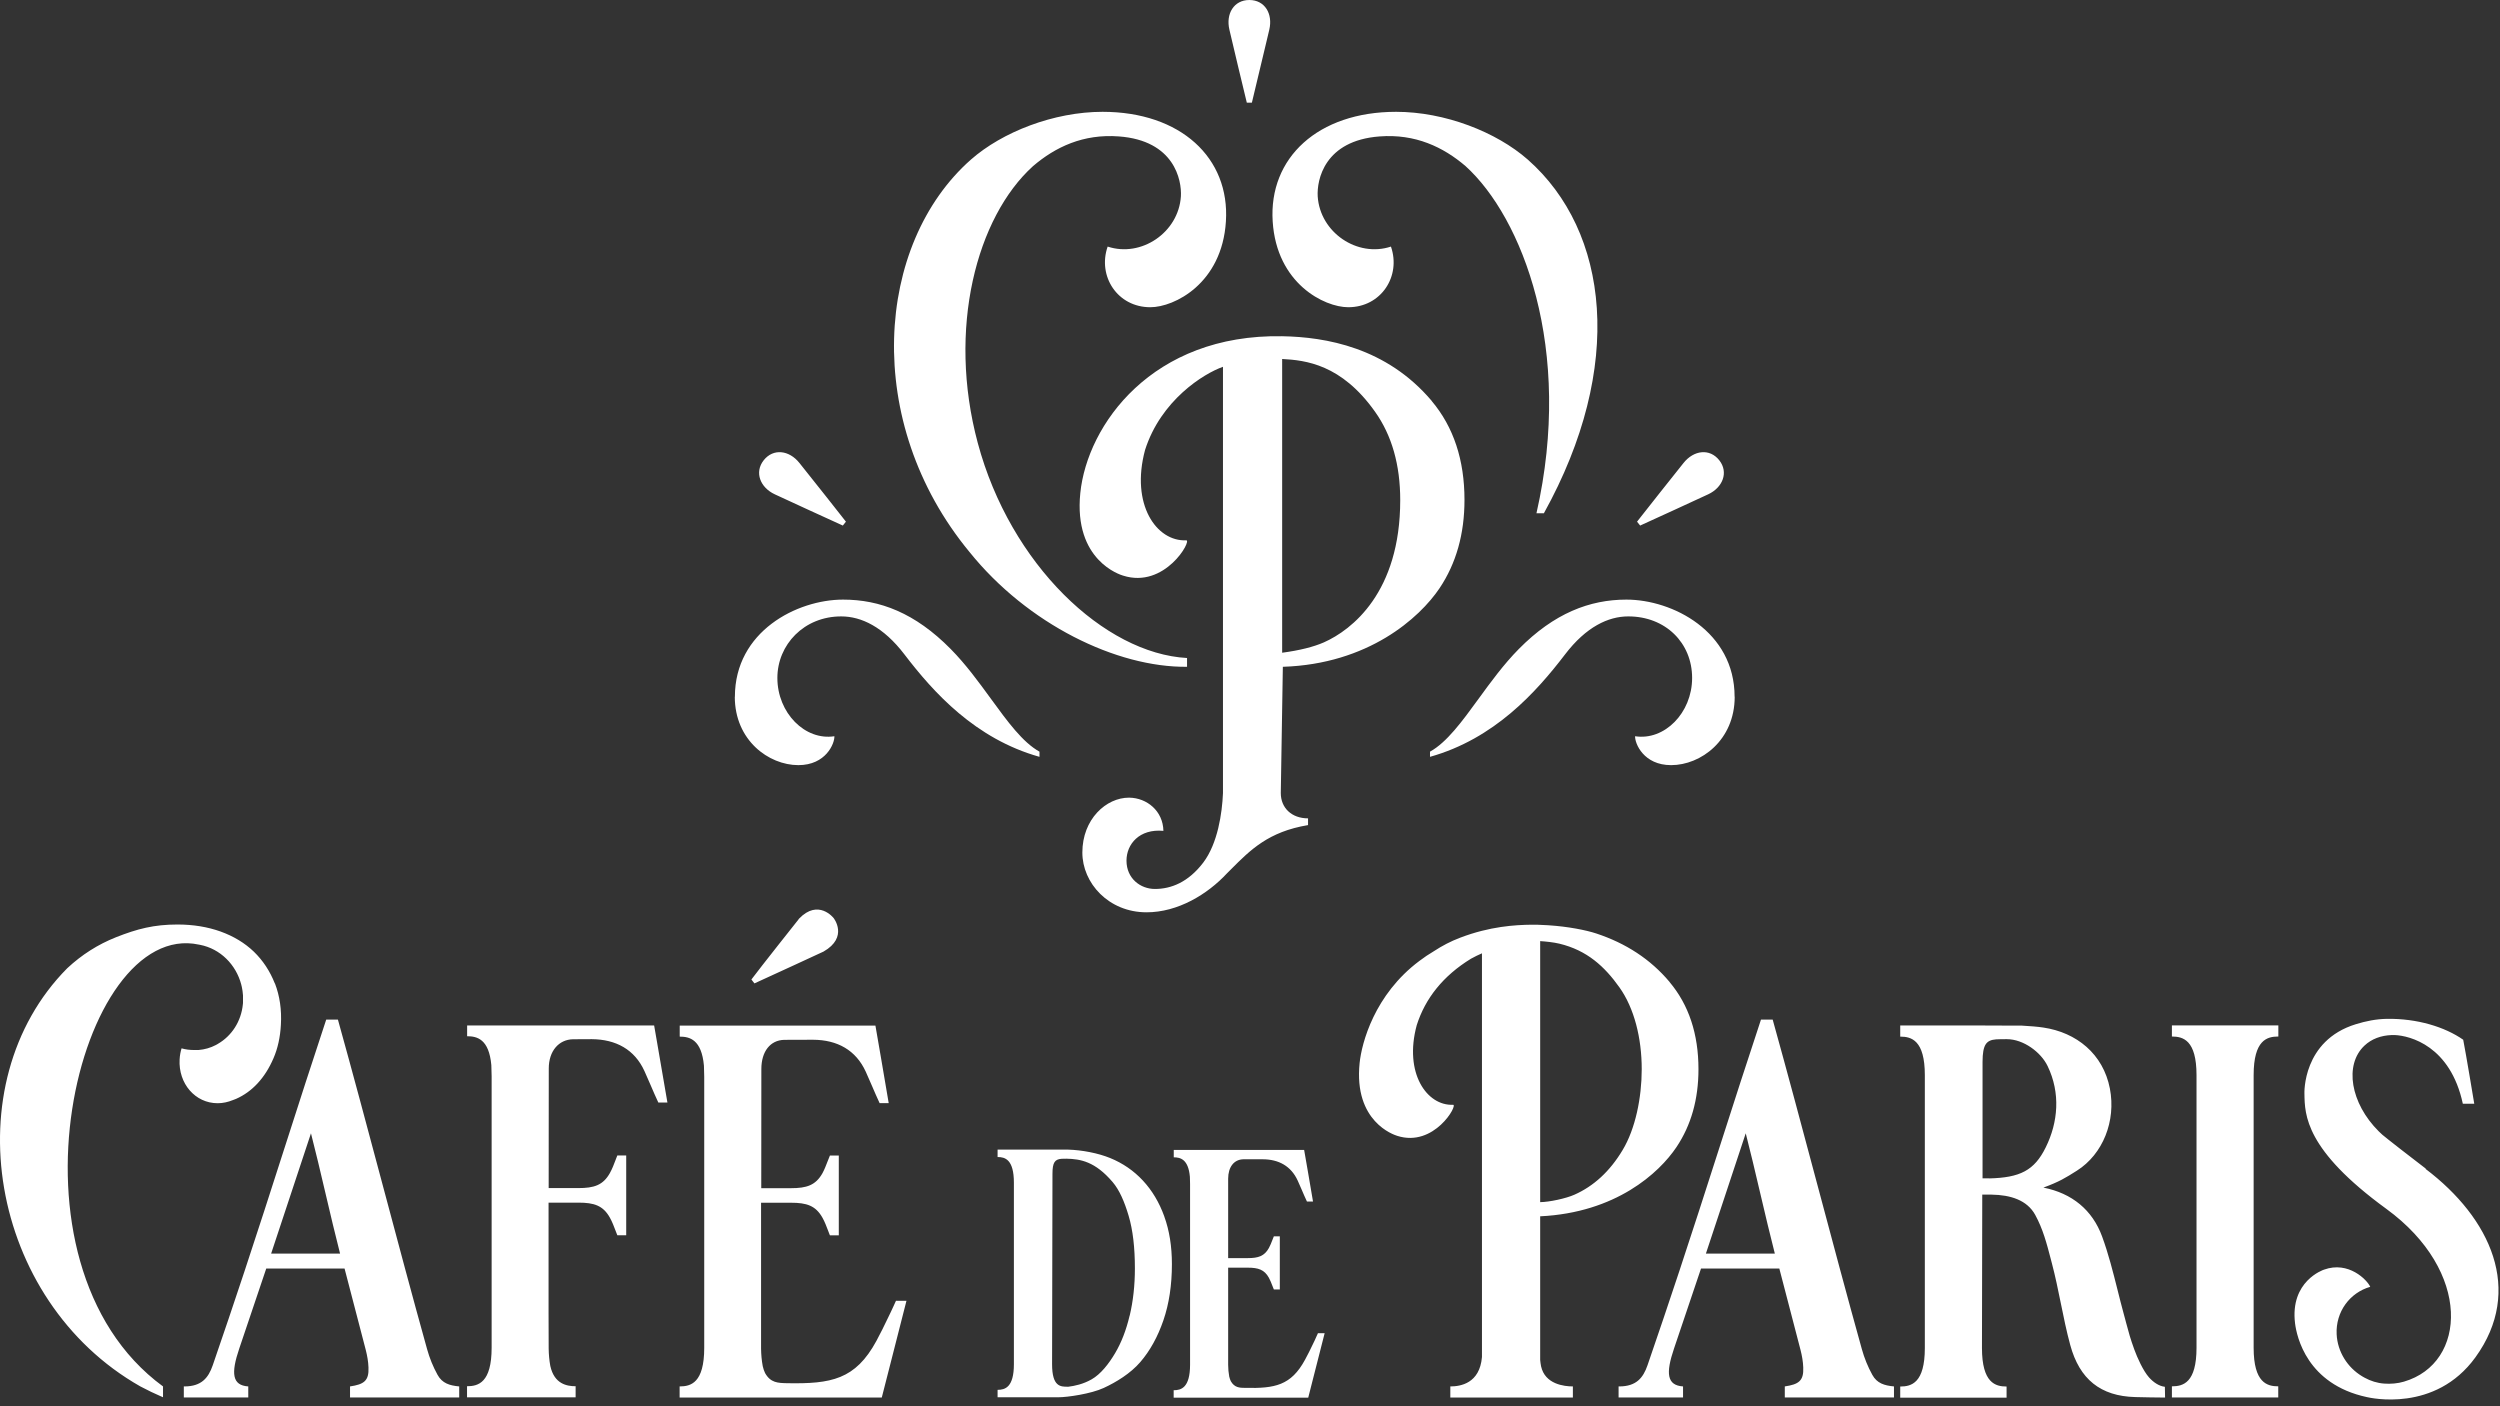 <svg xmlns="http://www.w3.org/2000/svg" fill="none" viewBox="0 0 256 144"><rect x="0" y="0" width="256" height="144" fill="#333333" stroke="none"/><path fill="white" d="M125.893 3.05C126.263 4.65 127.283 8.92 127.673 10.51H127.683H128.193C128.5 9.261 129.183 6.382 129.651 4.409C129.778 3.872 129.89 3.401 129.973 3.05C130.363 1.41 129.513 0 127.933 0C126.353 0 125.503 1.41 125.893 3.05ZM112.904 11.45C107.907 11.453 102.641 13.512 99.424 16.34C89.643 24.97 88.273 43.2 99.273 56.52C105.223 63.92 114.353 68.36 121.553 68.28V67.38C113.103 66.92 103.463 57.82 100.123 45.36C96.983 33.66 100.003 22.24 105.783 17.01C108.063 15.06 110.923 13.69 114.583 13.97C120.243 14.39 121.023 18.43 120.923 20.11C120.683 23.81 116.863 26.39 113.423 25.25C112.373 28.28 114.423 31.46 117.793 31.46C120.253 31.46 125.133 29.03 125.533 22.68C125.953 16.163 120.898 11.454 112.904 11.45ZM112.904 11.45L112.893 11.45H112.913L112.904 11.45ZM131.293 66.84C133.083 66.6 134.513 66.24 135.563 65.78C138.443 64.5 143.383 60.65 143.383 51.21C143.383 47.6 142.523 44.58 140.803 42.16C137.353 37.29 133.683 36.89 131.293 36.76V66.84ZM131.293 34.43C135.733 34.51 141.973 35.56 146.623 41.07H146.613C148.843 43.72 149.963 47.1 149.963 51.19C149.963 54.68 149.113 57.69 147.413 60.23C145.363 63.28 140.113 68 131.363 68.28L131.153 81.21C131.153 82.72 132.253 83.8 133.943 83.8V84.49C129.897 85.164 128.044 87.023 126.051 89.022C125.916 89.158 125.78 89.294 125.643 89.43C123.633 91.59 120.613 93.42 117.403 93.42C113.523 93.42 110.833 90.43 110.833 87.3C110.833 83.88 113.273 81.67 115.623 81.68C117.453 81.7 119.093 83.05 119.133 85.08C116.673 84.85 115.353 86.44 115.353 88.13C115.353 89.96 116.783 91.03 118.263 91.03C119.913 91.03 121.673 90.35 123.213 88.33C124.703 86.36 125.143 83.27 125.233 81.22V37.56C123.243 38.26 118.873 40.99 117.253 46.08C115.753 51.66 118.423 55.47 121.473 55.33C122.083 55.3 119.293 60.32 114.993 58.94L114.987 58.938C114.756 58.868 109.921 57.414 110.623 50.49C111.333 43.5 117.983 34.19 131.293 34.43ZM75.243 71.35C75.243 75.8 78.713 78.35 81.753 78.35C84.573 78.35 85.473 76.13 85.443 75.39C82.443 75.86 79.603 73.01 79.603 69.42C79.603 66.02 82.333 63.11 86.153 63.12C88.183 63.12 90.463 64.19 92.613 67.01C95.593 70.91 99.863 75.65 106.443 77.5V76.97C104.718 76.012 103.176 73.896 101.477 71.564C100.231 69.855 98.902 68.029 97.353 66.46C93.693 62.75 90.083 61.4 86.333 61.4C81.613 61.4 75.253 64.65 75.253 71.35H75.243ZM81.783 94.13C81.783 94.13 77.923 98.99 76.943 100.3L77.253 100.7C78.743 100.03 84.333 97.44 84.333 97.44C86.913 95.96 85.363 94.01 85.363 94.01C85.363 94.01 83.803 92 81.813 94.08L81.773 94.13H81.783ZM166.153 117.77C164.854 119.94 163.203 121.46 161.214 122.34C160.363 122.72 158.663 123.09 157.714 123.1V96.37C158.323 96.41 159.083 96.49 159.673 96.63C162.513 97.31 164.313 98.97 165.833 101.11C167.354 103.25 168.113 106.31 168.113 109.49C168.113 112.4 167.464 115.6 166.153 117.77ZM170.964 100.55C168.993 98.21 166.484 96.59 163.464 95.59C162.403 95.24 160.573 94.88 158.594 94.75L158.358 94.736C157.999 94.713 157.752 94.698 157.354 94.69H157.033H156.873H156.833C155.173 94.71 152.583 94.85 149.523 96.02C148.563 96.38 147.673 96.85 146.833 97.4C146.313 97.71 145.813 98.04 145.344 98.4C140.743 101.84 139.433 106.8 139.224 108.86C138.61 114.87 142.74 116.202 143.057 116.304L143.073 116.31C146.863 117.53 149.333 113.1 148.793 113.13C146.114 113.25 143.743 109.89 145.073 104.98C145.943 102.24 147.773 99.92 150.633 98.17C151.013 97.96 151.383 97.78 151.753 97.62V138.96C151.523 141.67 149.543 141.97 148.513 141.97V143.11H156.273H161.063V141.97C160.173 141.97 158.203 141.75 157.803 139.9C157.763 139.69 157.734 139.47 157.714 139.26V124.55C165.453 124.18 169.883 120.13 171.673 117.46C173.173 115.22 173.923 112.56 173.923 109.49C173.923 105.88 172.933 102.9 170.964 100.56V100.55ZM243.943 116.19C244.263 116.47 247.133 118.71 248.403 119.67L248.383 119.7C255.033 124.73 258.453 132.12 253.483 138.99C249.358 144.694 242.667 143.133 242.354 143.06L242.353 143.06C236.233 141.74 235.183 136.88 235.013 135.51C234.483 131.19 237.893 130.04 237.983 130.01C240.493 129.1 242.403 131.07 242.713 131.77C240.623 132.37 239.163 134.32 239.273 136.63C239.363 138.44 240.393 140.03 241.863 140.92C241.878 140.93 241.893 140.939 241.908 140.947C241.925 140.957 241.942 140.966 241.958 140.975L241.96 140.976C241.992 140.993 242.024 141.01 242.053 141.03C242.068 141.04 242.083 141.048 242.099 141.055C242.113 141.063 242.128 141.07 242.143 141.08C242.743 141.41 243.423 141.63 244.143 141.68C244.803 141.73 245.533 141.67 246.163 141.48C252.633 139.59 253.113 130.17 244.363 123.79C236.052 117.734 236.004 114.176 235.974 111.985L235.973 111.97C235.973 111.97 235.763 106.56 241.233 104.88C242.263 104.56 243.313 104.35 244.403 104.33C247.513 104.28 250.363 105.16 252.233 106.47C252.513 107.88 253.363 113.02 253.363 113.02H252.193C250.913 107.08 246.773 106.06 245.233 105.99H245.113H245.083H244.903C243.823 106.03 242.853 106.38 242.123 107.07C240.033 109.03 240.683 112.96 243.583 115.85C243.693 115.96 243.813 116.07 243.923 116.17C243.933 116.17 243.943 116.19 243.943 116.19ZM233.303 105V106.14H233.293C232.153 106.14 230.773 106.49 230.773 110.09V128.16V138.01C230.773 141.61 232.163 141.96 233.293 141.96V143.1H230.793H226.303H224.903H222.403V141.96C223.543 141.96 224.923 141.61 224.923 138.01V128.16V110.09C224.923 106.49 223.533 106.14 222.403 106.14V105H224.903H230.803H233.303ZM203.693 120.66H203.013V108.72C203.023 106.96 203.393 106.51 204.403 106.43C204.673 106.41 205.143 106.41 205.493 106.41C207.213 106.41 208.993 107.75 209.673 109.16C211.013 111.93 210.753 114.92 209.483 117.49C208.313 119.87 206.843 120.59 203.693 120.67V120.66ZM221.693 142.01L221.683 142.009L221.683 142L221.693 142.01ZM221.683 142.009C221.067 141.936 220.501 141.537 220.063 141.05C219.463 140.38 218.853 139.02 218.553 138.19C218.143 137.065 217.981 136.454 217.742 135.553L217.741 135.551C217.695 135.377 217.646 135.191 217.592 134.99C217.558 134.863 217.522 134.731 217.483 134.59C217.255 133.759 217.045 132.922 216.835 132.084C216.371 130.239 215.907 128.391 215.253 126.61C214.263 123.91 212.183 122.19 209.243 121.61C210.882 121.008 211.527 120.601 212.639 119.898L212.683 119.87C215.333 118.19 216.693 114.8 216.053 111.47C215.363 107.91 212.623 105.72 209.233 105.22C208.643 105.13 207.863 105.07 206.983 105.02H205.483H205.482C204.652 105.02 203.813 105.02 202.983 105.01H197.083H194.583V106.15C195.713 106.15 197.103 106.5 197.103 110.1V128.18V138.03C197.103 141.63 195.723 141.98 194.583 141.98V143.12H197.083H198.483H202.973H205.473V141.98C204.343 141.98 202.953 141.63 202.953 138.03C202.953 136.4 202.963 129.19 202.983 122.33H203.473H203.943C205.883 122.36 207.573 122.89 208.403 124.4C209.199 125.854 209.585 127.334 209.997 128.915L209.997 128.916C210.036 129.063 210.074 129.211 210.113 129.36C210.468 130.701 210.745 132.064 211.022 133.427L211.023 133.433C211.316 134.873 211.608 136.313 211.993 137.73C212.943 141.23 215.093 142.97 218.653 143.06C219.673 143.09 220.683 143.1 221.703 143.11L221.683 142.009ZM178.763 116.05L174.683 128.37H181.743C181.265 126.515 180.751 124.328 180.242 122.162L180.239 122.146L180.238 122.144L180.234 122.127L180.232 122.12L180.229 122.107C179.722 119.949 179.221 117.814 178.763 116.05ZM190.653 138.15C190.903 139.05 191.263 139.95 191.723 140.78C192.203 141.66 192.973 141.88 193.943 141.97V143.1L192.633 143.1C191.827 143.101 191.021 143.102 190.215 143.102H190.201H190.2H190.199H190.198H190.197H190.196H190.194H190.193C187.717 143.104 185.243 143.107 182.763 143.1V141.97C184.173 141.76 184.713 141.41 184.653 140.03C184.633 139.43 184.523 138.82 184.373 138.23C184.018 136.838 183.652 135.449 183.287 134.059C182.922 132.674 182.558 131.288 182.203 129.9H174.183L171.423 138.08C170.553 140.64 170.693 141.86 172.343 141.97V143.1H165.743V141.97H165.833C167.543 141.96 168.253 141.11 168.703 139.81C169.813 136.6 170.893 133.38 171.963 130.16C173.298 126.138 174.678 121.841 176.06 117.538L176.072 117.501C177.503 113.044 178.936 108.581 180.323 104.41H181.523C183.041 109.855 184.56 115.551 186.08 121.248L186.087 121.276L186.089 121.28C187.611 126.988 189.133 132.695 190.653 138.15ZM114.183 138.57C114.823 137.49 115.323 136.21 115.673 134.72L115.683 134.71C116.033 133.23 116.213 131.62 116.213 129.89C116.213 127.74 116.003 125.95 115.573 124.5C115.143 123.05 114.633 121.86 113.923 121.03C112.143 118.95 110.663 118.68 109.203 118.65C109.099 118.65 108.995 118.653 108.901 118.656C108.823 118.658 108.752 118.66 108.693 118.66C108.023 118.72 107.773 119.02 107.773 120.19C107.773 120.19 107.733 137.51 107.733 139.69C107.733 142.005 108.597 142.003 109.333 142L109.403 142C110.043 141.92 110.913 141.74 111.773 141.25C112.713 140.72 113.543 139.65 114.183 138.57ZM117.033 120.89C117.973 121.9 118.703 123.12 119.223 124.56V124.57C119.743 126 120.003 127.63 120.003 129.44C120.003 131.59 119.713 133.51 119.133 135.2C118.553 136.89 117.763 138.32 116.763 139.48C115.763 140.64 114.313 141.53 113.013 142.13C111.713 142.73 109.303 143.08 108.383 143.08H107.743H106.813H105.783H104.753H103.823H102.153V142.32C102.903 142.32 103.823 142.08 103.823 139.69V133.14V121.11C103.823 118.71 102.903 118.48 102.153 118.48V117.72H103.823H106.813H107.743H109.193H109.353C110.803 117.76 112.443 118.08 113.673 118.58C114.973 119.11 116.093 119.88 117.033 120.89ZM134.973 136.49L134.959 136.52H134.943L134.973 136.49ZM134.842 136.773C134.818 136.828 134.793 136.884 134.768 136.939L134.762 136.952C134.717 137.054 134.671 137.157 134.623 137.26L134.556 137.4L134.505 137.504L134.434 137.653L134.433 137.654C134.178 138.185 133.922 138.719 133.633 139.24C132.203 141.88 130.533 142.18 127.543 142.12C126.913 142.12 126.413 142.09 126.033 141.43C125.973 141.29 125.913 141.14 125.873 140.96C125.803 140.57 125.763 140.17 125.763 139.77V137.4V137.38V133.43V129.81H127.753H127.783C128.843 129.81 129.473 130.01 129.933 130.84C130.072 131.091 130.189 131.395 130.293 131.664C130.346 131.802 130.396 131.931 130.443 132.04H131.053V126.6H130.443C130.396 126.708 130.346 126.838 130.293 126.976C130.189 127.245 130.072 127.549 129.933 127.8C129.473 128.63 128.843 128.83 127.783 128.83H125.763V120.7C125.763 119.5 126.363 118.73 127.323 118.71H129.283C130.943 118.71 132.203 119.41 132.883 120.89C133.034 121.215 133.175 121.543 133.315 121.872L133.318 121.88C133.484 122.268 133.65 122.657 133.833 123.04H134.453C134.273 121.93 133.543 117.75 133.543 117.75H120.193V118.51C120.873 118.51 121.683 118.71 121.843 120.49L121.847 120.612L121.848 120.632C121.856 120.884 121.863 121.106 121.863 121.25V128.67V128.77V139.73C121.863 142.12 120.943 142.36 120.183 142.36V143.12H125.903H133.963C134.373 141.52 135.383 137.55 135.643 136.52H134.959C134.919 136.603 134.881 136.688 134.842 136.773ZM91.535 133.668L91.591 133.545L91.626 133.466C91.644 133.426 91.662 133.386 91.681 133.346C91.697 133.31 91.714 133.274 91.731 133.238L91.753 133.19L91.773 133.2H92.823C92.603 134.074 92.021 136.349 91.446 138.598L91.354 138.959C90.941 140.574 90.541 142.135 90.293 143.11H78.183H76.593H69.593V141.97C70.733 141.97 72.113 141.62 72.113 138.02V121.57V121.42V110.27C72.113 110.01 72.103 109.6 72.083 109.13C71.843 106.45 70.623 106.15 69.603 106.15V105.02H89.643C89.643 105.02 90.733 111.3 91.003 112.96H90.073C89.8 112.381 89.548 111.792 89.295 111.203L89.294 111.201C89.085 110.713 88.875 110.225 88.653 109.74C87.643 107.53 85.743 106.48 83.253 106.47C83.253 106.47 80.823 106.47 80.313 106.48C78.873 106.51 77.963 107.67 77.963 109.47C77.963 111.495 77.961 113.527 77.958 115.56C77.956 117.592 77.953 119.625 77.953 121.65V121.66V121.67H80.993C82.593 121.67 83.523 121.38 84.223 120.13C84.426 119.758 84.598 119.309 84.752 118.909L84.753 118.907C84.835 118.695 84.911 118.496 84.983 118.33H85.893V126.5H84.983C84.959 126.439 84.933 126.375 84.907 126.307L84.869 126.208L84.818 126.073L84.812 126.057L84.809 126.049L84.807 126.045C84.644 125.614 84.455 125.112 84.223 124.7C83.523 123.45 82.593 123.16 80.993 123.16H80.943H77.953H77.933V134.53V134.55V138.11C77.943 138.7 77.993 139.3 78.103 139.89C78.163 140.16 78.243 140.39 78.343 140.6C78.903 141.6 79.653 141.62 80.603 141.64C85.093 141.72 87.593 141.28 89.743 137.31C90.168 136.533 90.554 135.731 90.937 134.934L90.938 134.931L91.114 134.566L91.223 134.34C91.334 134.12 91.434 133.896 91.534 133.672L91.534 133.671L91.534 133.671L91.535 133.67L91.535 133.669L91.535 133.668ZM47.834 105.01H66.984C67.086 105.601 67.197 106.24 67.311 106.893L67.313 106.906C67.709 109.175 68.134 111.621 68.344 112.9H67.413C67.14 112.32 66.887 111.731 66.634 111.141C66.425 110.653 66.216 110.165 65.993 109.68C64.984 107.47 63.084 106.43 60.593 106.41C60.593 106.41 59.184 106.41 58.673 106.42C57.233 106.45 56.194 107.61 56.194 109.41C56.194 111.34 56.191 113.289 56.189 115.239V115.241V115.244L56.188 115.525L56.188 115.806C56.186 117.758 56.184 119.708 56.184 121.64V121.65V121.66H59.184H59.224C60.824 121.66 61.754 121.37 62.453 120.12C62.685 119.708 62.875 119.206 63.038 118.775L63.039 118.771L63.042 118.763L63.048 118.747C63.106 118.593 63.161 118.448 63.214 118.32H64.124V126.49H63.214C63.159 126.356 63.101 126.202 63.039 126.039C62.876 125.607 62.686 125.104 62.453 124.69C61.754 123.44 60.824 123.15 59.224 123.15H59.184H56.194H56.173V128.59V134.52V134.54C56.184 135.73 56.184 136.91 56.184 138.1C56.194 138.69 56.243 139.29 56.353 139.88C56.763 141.73 58.053 141.95 58.944 141.95V143.09H54.824H47.824V141.95C48.964 141.95 50.343 141.6 50.343 138V123.91V121.4V110.21C50.343 109.96 50.334 109.54 50.313 109.07C50.074 106.4 48.853 106.11 47.834 106.11V105.01ZM27.763 128.37L31.843 116.05C32.303 117.824 32.808 119.974 33.318 122.144C33.828 124.316 34.343 126.509 34.823 128.37H27.763ZM44.803 140.78C44.343 139.95 43.983 139.05 43.733 138.15C42.213 132.695 40.691 126.987 39.169 121.28C37.646 115.573 36.123 109.865 34.603 104.41H33.403C32.013 108.592 30.576 113.067 29.141 117.535L29.14 117.538L29.137 117.547L29.134 117.555C27.754 121.853 26.376 126.143 25.043 130.16C23.974 133.38 22.893 136.6 21.783 139.81C21.333 141.11 20.623 141.96 18.913 141.97H18.823V143.1H25.423V141.97C23.773 141.86 23.633 140.64 24.503 138.08L27.263 129.9H35.283C35.639 131.291 36.004 132.679 36.369 134.068C36.734 135.454 37.099 136.841 37.453 138.23C37.603 138.82 37.713 139.43 37.733 140.03C37.794 141.41 37.253 141.76 35.843 141.97V143.1C38.322 143.107 40.796 143.104 43.272 143.102H43.273H43.274H43.276H43.277H43.278H43.279H43.28H43.281H43.295C44.537 143.101 45.78 143.1 47.023 143.1V141.97C46.053 141.88 45.283 141.66 44.803 140.78ZM25.993 97.45C26.923 98.35 27.643 99.44 28.143 100.71L28.153 100.7C28.643 101.98 28.853 103.39 28.763 104.94C28.693 106.21 28.443 107.36 28.003 108.37C27.563 109.39 27.023 110.24 26.373 110.94C25.723 111.64 24.993 112.16 24.183 112.52C24.096 112.56 24.003 112.593 23.913 112.625L23.843 112.65C23.353 112.85 22.833 112.97 22.283 112.97C19.993 112.97 18.253 110.96 18.393 108.48C18.413 108.09 18.483 107.71 18.593 107.35C18.793 107.41 19.003 107.45 19.213 107.48C19.473 107.52 19.723 107.52 19.973 107.52H20.023H20.123H20.333C20.953 107.47 21.553 107.3 22.103 107.01C22.133 106.99 22.173 106.97 22.213 106.95L22.225 106.943L22.237 106.935L22.262 106.921C22.271 106.915 22.28 106.91 22.289 106.905C22.297 106.9 22.306 106.895 22.313 106.89C23.703 106.09 24.703 104.61 24.873 102.81C24.877 102.782 24.88 102.754 24.881 102.726C24.883 102.701 24.883 102.675 24.883 102.65L24.883 102.6V102.58V102.55V102.02V101.93C24.873 101.77 24.853 101.61 24.833 101.45L24.828 101.43L24.828 101.429L24.823 101.411L24.821 101.401L24.818 101.388L24.817 101.378L24.815 101.37C24.814 101.36 24.813 101.35 24.813 101.34L24.806 101.301L24.806 101.299C24.779 101.141 24.75 100.976 24.703 100.82V100.81C24.163 98.78 22.573 97.16 20.483 96.75C20.443 96.74 20.413 96.73 20.373 96.73C8.003 94.05 -0.647 129.27 16.693 141.97V143.08C16.639 143.055 16.585 143.031 16.531 143.007C16.462 142.976 16.394 142.946 16.325 142.915L16.321 142.913C15.814 142.689 15.281 142.452 14.373 141.97C-1.147 133.17 -4.807 110.94 6.883 99.15C8.373 97.76 10.033 96.71 11.863 95.98C14.063 95.11 15.773 94.67 18.173 94.67C19.783 94.67 21.253 94.91 22.593 95.39C23.923 95.87 25.063 96.56 25.993 97.45ZM156.443 16.34C153.224 13.511 147.957 11.451 142.958 11.45C134.961 11.452 129.903 16.161 130.323 22.68C130.723 29.03 135.603 31.46 138.063 31.46C141.433 31.46 143.483 28.28 142.433 25.25C138.993 26.39 135.173 23.81 134.933 20.11C134.833 18.43 135.613 14.39 141.273 13.97C144.933 13.69 147.793 15.06 150.073 17.01C155.853 22.25 161.163 35.69 157.333 52.56H158.093C166.423 37.53 164.773 23.69 156.443 16.34ZM86.313 53.82L86.306 53.817L86.623 53.42C85.755 52.3 83.596 49.587 82.356 48.029L81.863 47.41C80.813 46.09 79.183 45.89 78.203 47.13C77.223 48.37 77.853 49.93 79.343 50.62C80.831 51.309 84.81 53.144 86.306 53.817L86.303 53.82H86.313ZM171.123 78.35C174.163 78.35 177.633 75.8 177.633 71.35H177.623C177.623 64.65 171.263 61.4 166.543 61.4C162.793 61.4 159.143 62.79 155.523 66.46C153.975 68.029 152.645 69.854 151.4 71.564C149.701 73.896 148.159 76.012 146.433 76.97V77.5C153.013 75.65 157.283 70.91 160.263 67.01C162.413 64.19 164.693 63.12 166.723 63.12C170.543 63.11 173.273 65.83 173.273 69.42C173.273 73.01 170.433 75.86 167.433 75.39C167.403 76.13 168.303 78.35 171.123 78.35ZM167.943 53.82L167.951 53.817L167.953 53.82H167.943ZM167.951 53.817C169.447 53.144 173.426 51.309 174.913 50.62C176.403 49.93 177.033 48.37 176.053 47.13C175.073 45.89 173.443 46.09 172.393 47.41C171.373 48.69 168.633 52.13 167.633 53.42L167.951 53.817Z" clip-rule="evenodd" fill-rule="evenodd"></path></svg>